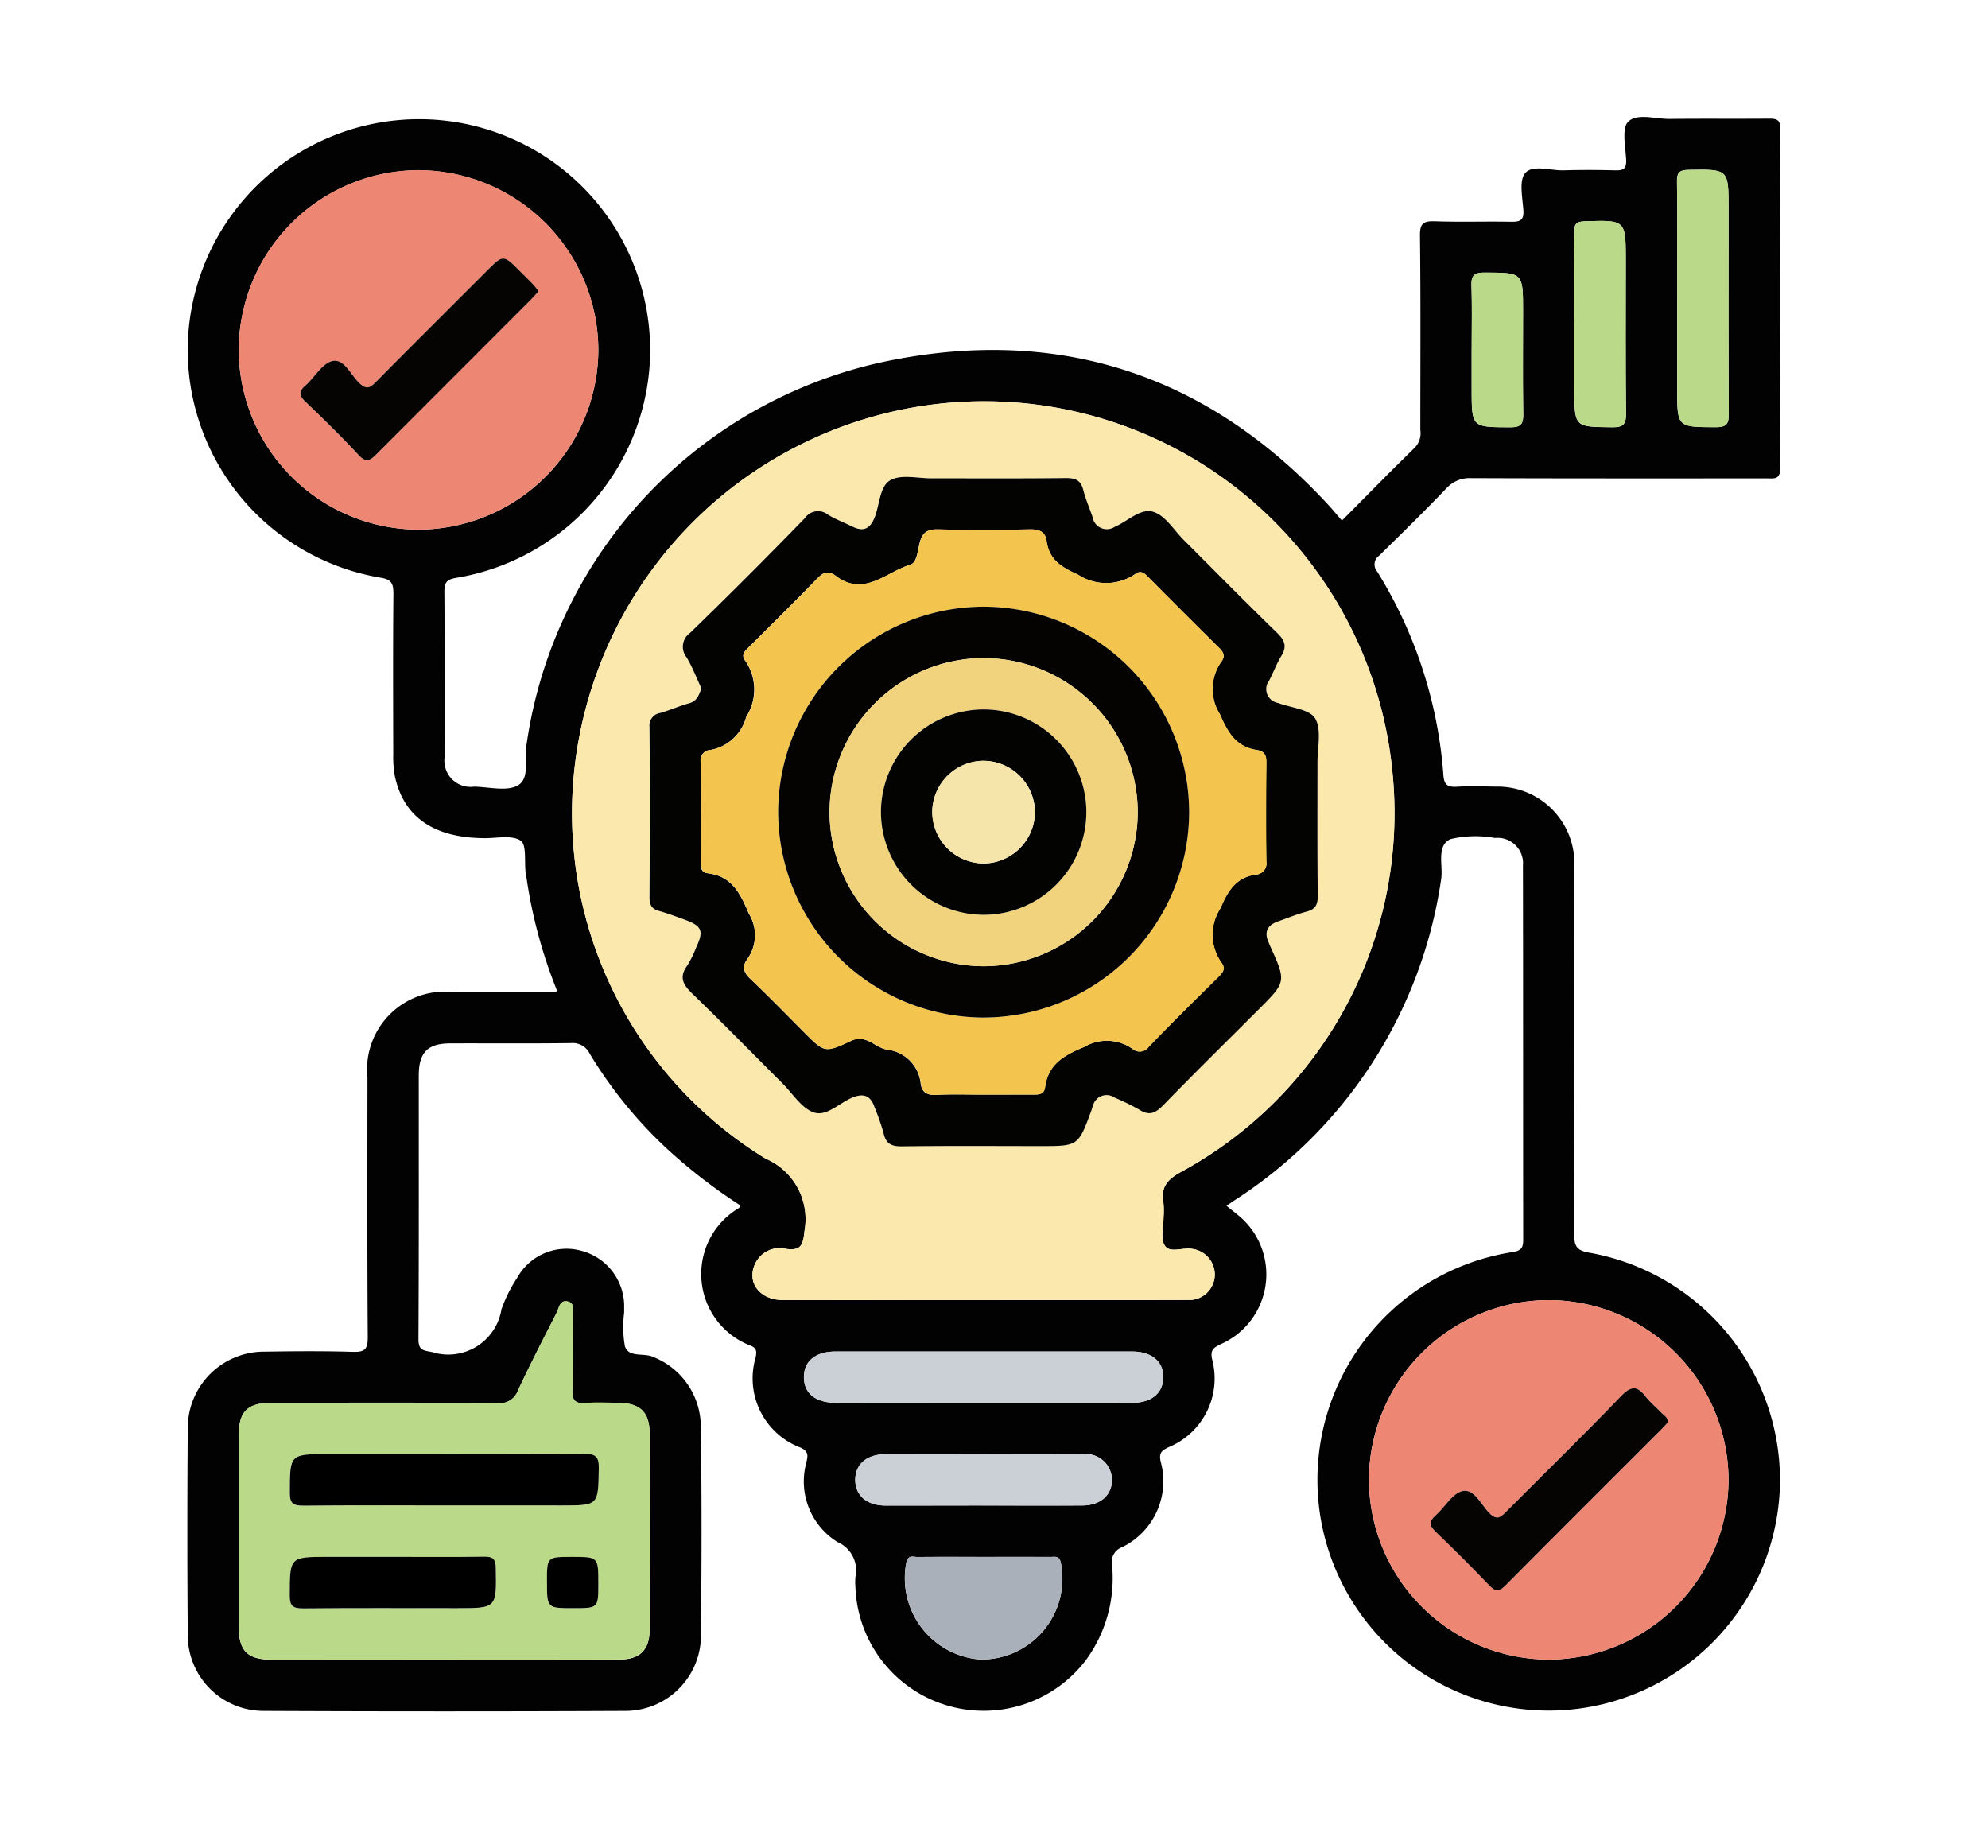 <svg xmlns="http://www.w3.org/2000/svg" width="85" height="79" viewBox="0 0 85 79">
  <g id="Grupo_957856" data-name="Grupo 957856" transform="translate(-180 -1434)">
    <rect id="Rectángulo_307000" data-name="Rectángulo 307000" width="85" height="79" transform="translate(180 1434)" fill="none"/>
    <g id="Grupo_957399" data-name="Grupo 957399" transform="translate(188 1439)">
      <path id="Trazado_632289" data-name="Trazado 632289" d="M-256.228,38.726c1.058-1.064,2.08-2.111,3.128-3.132a.892.892,0,0,0,.223-.746c0-2.768.018-5.536-.015-8.3-.007-.538.156-.636.646-.619,1.074.038,2.151,0,3.226.02.388.009.582-.042.549-.505-.039-.54-.193-1.276.084-1.583.328-.363,1.074-.094,1.638-.111.731-.021,1.464-.019,2.2,0,.332.009.491-.049.473-.439-.026-.565-.2-1.362.09-1.643.383-.37,1.166-.108,1.776-.115,1.418-.016,2.838,0,4.256-.012.339,0,.469.063.468.443q-.021,7.24,0,14.48c0,.525-.268.458-.589.458-4.21,0-8.42.006-12.63-.011a1.341,1.341,0,0,0-1.069.45c-.935.973-1.9,1.921-2.862,2.863a.461.461,0,0,0-.083.684,19.157,19.157,0,0,1,2.829,8.7c.027.371.139.518.531.5.57-.034,1.144-.015,1.716-.007A3.286,3.286,0,0,1-246.29,53.5q.014,7.858-.007,15.715c0,.511.073.721.66.817a9.877,9.877,0,0,1,8.133,10A9.9,9.9,0,0,1-245.93,89.5a9.892,9.892,0,0,1-11.2-8.066A9.857,9.857,0,0,1-248.909,70c.362-.063.432-.2.431-.528-.008-5.33,0-10.66-.011-15.99a1.09,1.09,0,0,0-1.2-1.185,4.625,4.625,0,0,0-1.9.05c-.622.291-.3,1.14-.4,1.731a19.671,19.671,0,0,1-8.867,13.734c-.093.062-.183.128-.306.214.158.128.3.24.436.353a3.258,3.258,0,0,1-.664,5.552c-.337.16-.483.263-.383.682a3.177,3.177,0,0,1-1.838,3.721c-.316.146-.454.245-.367.63a3.137,3.137,0,0,1-1.679,3.671.662.662,0,0,0-.4.745,5.932,5.932,0,0,1-1.12,4.071,5.489,5.489,0,0,1-6,1.917,5.485,5.485,0,0,1-3.854-5.056,2.589,2.589,0,0,1,0-.411,1.32,1.32,0,0,0-.767-1.5,3.052,3.052,0,0,1-1.33-3.4c.061-.274.115-.463-.243-.635a3.162,3.162,0,0,1-1.927-3.85c.051-.259.052-.414-.235-.52a3.277,3.277,0,0,1-.476-5.878c.016-.01.019-.04.053-.114a23.177,23.177,0,0,1-3.256-2.535,18.941,18.941,0,0,1-3.174-3.94.808.808,0,0,0-.808-.461c-1.716.023-3.432.006-5.148.012-.979,0-1.358.387-1.358,1.379,0,3.751.008,7.5-.013,11.255,0,.467.164.493.569.561a2.305,2.305,0,0,0,2.98-1.824,6.059,6.059,0,0,1,.67-1.344,2.408,2.408,0,0,1,2.687-1.175,2.454,2.454,0,0,1,1.889,2.322c0,.114,0,.229,0,.343a4.75,4.75,0,0,0,.031,1.431c.171.513.815.263,1.225.465a3.212,3.212,0,0,1,2.021,2.938c.046,3,.036,5.993.007,8.99a3.231,3.231,0,0,1-3.2,3.2q-7.756.035-15.513,0a3.241,3.241,0,0,1-3.23-3.243q-.035-4.426,0-8.853a3.266,3.266,0,0,1,3.282-3.265c1.258-.018,2.518-.03,3.775.009.5.016.643-.1.639-.626-.026-3.706-.015-7.412-.013-11.117a3.325,3.325,0,0,1,3.67-3.641l4.256,0a1.24,1.24,0,0,0,.188-.039,20.954,20.954,0,0,1-1.316-4.866c-.009-.068-.027-.135-.035-.2-.058-.476.048-1.195-.211-1.368-.369-.247-1.006-.106-1.528-.107-2.169-.005-3.471-.888-3.85-2.643a4.614,4.614,0,0,1-.071-.954c-.005-2.288-.014-4.575.007-6.863,0-.443-.092-.607-.573-.682a9.884,9.884,0,0,1-8.22-9.925,9.894,9.894,0,0,1,8.405-9.561,9.877,9.877,0,0,1,11.357,10.161,9.909,9.909,0,0,1-8.268,9.334c-.4.063-.525.181-.522.588.019,2.356,0,4.712.012,7.068a1.12,1.12,0,0,0,1.256,1.275c.641.01,1.412.219,1.887-.062.508-.3.258-1.161.363-1.772a19.578,19.578,0,0,1,15.865-16.45c7.276-1.353,13.488.851,18.5,6.332C-256.571,38.321-256.414,38.511-256.228,38.726Zm-15.334,33.328h1.921c2.265,0,4.529.007,6.793-.005a1.092,1.092,0,0,0,1.18-1.073,1.112,1.112,0,0,0-1-1.113c-.392-.057-.933.2-1.144-.146-.182-.3-.044-.8-.046-1.212a3.485,3.485,0,0,0-.006-.616c-.123-.66.171-.994.75-1.311a17.456,17.456,0,0,0,9.037-17.149,17.536,17.536,0,0,0-20.4-15.554A17.645,17.645,0,0,0-288.8,47.784a17.318,17.318,0,0,0,7.937,18.226,2.815,2.815,0,0,1,1.656,3.088c-.061.589-.139.856-.78.77a1.156,1.156,0,0,0-1.325.621c-.385.793.179,1.56,1.173,1.563C-277.28,72.06-274.421,72.055-271.562,72.055Zm-24.151-32.942a7.714,7.714,0,0,0,7.69-7.665,7.711,7.711,0,0,0-7.65-7.7,7.711,7.711,0,0,0-7.724,7.7A7.714,7.714,0,0,0-295.714,39.113ZM-239.7,79.736a7.714,7.714,0,0,0-7.674-7.68,7.712,7.712,0,0,0-7.7,7.654,7.715,7.715,0,0,0,7.707,7.716A7.717,7.717,0,0,0-239.7,79.736Zm-54.925,7.691c2.493,0,4.987,0,7.48,0,.9,0,1.313-.4,1.315-1.288q.011-4.185,0-8.37c0-.926-.407-1.309-1.355-1.318-.457,0-.917-.028-1.372.007-.434.033-.594-.086-.578-.554.037-1.051.018-2.1.007-3.155,0-.23.124-.569-.22-.635-.329-.063-.36.294-.465.5-.56,1.1-1.126,2.193-1.647,3.31a.818.818,0,0,1-.885.537c-3.2-.022-6.405-.013-9.608-.011-1.082,0-1.445.36-1.447,1.432q0,4.048,0,8.1c0,1.08.364,1.448,1.43,1.45Q-298.3,87.43-294.624,87.427Zm23-10.98c2.147,0,4.294,0,6.44,0,.813,0,1.3-.412,1.317-1.074.014-.686-.492-1.118-1.341-1.118q-6.338,0-12.675,0c-.86,0-1.358.418-1.35,1.108s.505,1.083,1.374,1.085Q-274.739,76.451-271.622,76.447Zm.059,6.589c-.936,0-1.872-.006-2.807.005-.175,0-.394-.107-.477.22a3.485,3.485,0,0,0,3.142,4.162,3.455,3.455,0,0,0,3.46-4.124c-.06-.326-.254-.26-.442-.261C-269.645,83.033-270.6,83.036-271.563,83.036Zm29.67-53.866v3.9c0,1.676,0,1.656,1.651,1.662.465,0,.556-.147.554-.577-.018-2.922-.009-5.844-.009-8.765,0-1.705,0-1.69-1.72-1.66-.4.007-.488.134-.484.507C-241.883,25.882-241.893,27.526-241.893,29.169Zm-29.673,51.67c1.415,0,2.83.007,4.245,0,.785-.005,1.281-.464,1.26-1.129a1.114,1.114,0,0,0-1.258-1.061q-4.211-.01-8.422,0c-.8,0-1.292.427-1.293,1.094s.488,1.092,1.292,1.1C-274.351,80.844-272.958,80.839-271.566,80.839Zm25.28-50.534v2.806c0,1.629,0,1.606,1.62,1.624.5.006.592-.154.586-.615-.024-2.167-.011-4.335-.011-6.5,0-1.758,0-1.744-1.757-1.69-.376.012-.45.135-.445.476C-246.276,27.7-246.286,29-246.286,30.3Zm-4.393,1.07v1.71c0,1.667,0,1.645,1.66,1.651.48,0,.55-.17.544-.586-.022-1.459-.008-2.918-.008-4.378,0-1.666,0-1.644-1.66-1.651-.481,0-.556.17-.544.586C-250.661,29.6-250.68,30.486-250.68,31.375Z" transform="translate(305.605 -21.467)" fill="#020202"/>
      <path id="Trazado_632290" data-name="Trazado 632290" d="M-228.189,104.11c-2.859,0-5.718.005-8.577,0-.995,0-1.558-.77-1.173-1.563a1.156,1.156,0,0,1,1.325-.621c.641.086.719-.18.78-.77a2.815,2.815,0,0,0-1.656-3.088,17.318,17.318,0,0,1-7.937-18.226A17.645,17.645,0,0,1-231.1,65.93a17.537,17.537,0,0,1,20.4,15.554,17.456,17.456,0,0,1-9.037,17.149c-.578.317-.873.651-.749,1.311a3.491,3.491,0,0,1,.006.616c0,.411-.136.908.046,1.212.21.35.751.088,1.144.146a1.112,1.112,0,0,1,1,1.113,1.092,1.092,0,0,1-1.18,1.073c-2.265.012-4.529,0-6.793.005ZM-240.24,77.959c-.113.3-.2.542-.522.629-.418.113-.817.29-1.231.416a.542.542,0,0,0-.471.608c.021,2.425.017,4.849,0,7.274,0,.325.09.5.406.585.373.1.737.242,1.1.374.735.268.824.477.5,1.16a4.686,4.686,0,0,1-.391.8c-.367.5-.175.825.221,1.208,1.3,1.255,2.564,2.548,3.843,3.825.437.436.811,1.059,1.339,1.246.552.2,1.1-.408,1.662-.636.494-.2.78-.065.944.421a10.277,10.277,0,0,1,.382,1.1c.1.476.355.576.814.569,1.967-.027,3.935-.012,5.9-.012,1.613,0,1.613,0,2.176-1.531.024-.064.037-.133.064-.195a.6.6,0,0,1,.926-.348,10.276,10.276,0,0,1,1.044.51c.439.29.71.15,1.044-.193,1.34-1.377,2.71-2.725,4.069-4.084,1.188-1.187,1.188-1.187.481-2.739-.019-.042-.032-.086-.051-.127-.212-.451-.054-.739.4-.9.409-.144.811-.311,1.229-.421.378-.1.474-.3.469-.681-.022-1.9-.007-3.8-.012-5.7,0-.639.186-1.4-.1-1.878-.237-.4-1.039-.455-1.591-.663a.6.6,0,0,1-.369-.965c.175-.346.312-.715.514-1.043.252-.409.15-.668-.184-.991-1.348-1.3-2.661-2.645-3.989-3.969-.421-.42-.783-1.032-1.289-1.2-.557-.182-1.1.4-1.663.64a.616.616,0,0,1-.946-.423c-.138-.387-.3-.767-.4-1.163s-.319-.508-.723-.5c-1.922.022-3.844.008-5.766.011-.594,0-1.294-.176-1.752.078s-.459,1.036-.672,1.582c-.187.479-.469.643-.948.408-.348-.171-.715-.308-1.045-.509a.685.685,0,0,0-1,.148q-2.418,2.483-4.9,4.9a.723.723,0,0,0-.149,1.052C-240.619,77.062-240.44,77.532-240.24,77.959Z" transform="translate(262.232 -53.523)" fill="#fae8ad"/>
      <path id="Trazado_632291" data-name="Trazado 632291" d="M-289.894,45.112a7.714,7.714,0,0,1-7.684-7.671,7.711,7.711,0,0,1,7.724-7.7,7.711,7.711,0,0,1,7.65,7.7A7.714,7.714,0,0,1-289.894,45.112Zm5.136-10.186a3.257,3.257,0,0,0-.209-.269c-.19-.2-.386-.39-.58-.584-.723-.723-.723-.723-1.422-.024-1.585,1.585-3.176,3.165-4.752,4.759-.255.258-.408.323-.709.033-.363-.35-.645-1.046-1.143-.935-.436.1-.752.693-1.146,1.039-.288.253-.3.429-.01.7.778.741,1.546,1.5,2.278,2.282.312.334.473.255.751-.026q3.284-3.315,6.593-6.6C-285,35.189-284.892,35.07-284.759,34.926Z" transform="translate(299.786 -27.467)" fill="#ed8773"/>
      <path id="Trazado_632292" data-name="Trazado 632292" d="M-106.512,213.07a7.717,7.717,0,0,1-7.666,7.69,7.715,7.715,0,0,1-7.707-7.716,7.712,7.712,0,0,1,7.7-7.654A7.714,7.714,0,0,1-106.512,213.07Zm-2.6-2.45c.009-.2-.125-.272-.215-.366-.238-.247-.51-.466-.72-.734-.358-.456-.609-.491-1.053-.028-1.6,1.667-3.256,3.277-4.885,4.916-.243.245-.407.438-.758.08s-.639-1.048-1.141-.933c-.437.1-.751.695-1.146,1.041-.292.256-.29.432,0,.7q1.167,1.112,2.281,2.28c.257.268.412.312.7.021,2.22-2.244,4.458-4.47,6.69-6.7C-109.268,210.8-109.181,210.7-109.11,210.62Z" transform="translate(172.418 -154.801)" fill="#ed8773"/>
      <path id="Trazado_632293" data-name="Trazado 632293" d="M-288.809,220.888q-3.672,0-7.343,0c-1.066,0-1.429-.37-1.43-1.45q0-4.048,0-8.1c0-1.071.365-1.431,1.446-1.432,3.2,0,6.405-.011,9.608.011a.818.818,0,0,0,.885-.537c.52-1.117,1.087-2.212,1.647-3.31.105-.206.136-.563.465-.5.344.066.218.4.22.635.01,1.052.03,2.1-.007,3.155-.016.468.144.587.578.554.455-.035.914-.011,1.372-.007.948.009,1.353.392,1.355,1.318q.009,4.185,0,8.37c0,.886-.413,1.286-1.315,1.288C-283.823,220.892-286.316,220.888-288.809,220.888Zm.016-6.588h5c1.595,0,1.568,0,1.6-1.581.01-.53-.15-.63-.647-.627-3.632.022-7.264.012-10.9.012-1.678,0-1.659,0-1.664,1.65,0,.463.143.56.576.555C-292.814,214.288-290.8,214.3-288.793,214.3ZM-291,216.5h-2.739c-1.676,0-1.656,0-1.662,1.651,0,.463.144.559.576.555,2.191-.021,4.382-.01,6.574-.01,1.7,0,1.69,0,1.66-1.719-.007-.4-.131-.49-.506-.485C-288.4,216.509-289.7,216.5-291,216.5Zm6.595,1.052c0,1.143,0,1.143,1.121,1.143,1.075,0,1.075,0,1.075-1.052,0-1.143,0-1.143-1.121-1.143C-284.4,216.5-284.4,216.5-284.4,217.549Z" transform="translate(299.79 -154.929)" fill="#bbda89"/>
      <path id="Trazado_632294" data-name="Trazado 632294" d="M-202.109,215.564q-3.117,0-6.235,0c-.869,0-1.366-.4-1.374-1.085s.49-1.107,1.35-1.108q6.338,0,12.675,0c.849,0,1.355.432,1.341,1.118-.014.662-.5,1.072-1.317,1.074C-197.816,215.567-199.962,215.564-202.109,215.564Z" transform="translate(236.092 -160.584)" fill="#cbcfd6"/>
      <path id="Trazado_632295" data-name="Trazado 632295" d="M-190.73,245.279c.959,0,1.917,0,2.876,0,.188,0,.381-.065.442.261a3.455,3.455,0,0,1-3.46,4.124,3.485,3.485,0,0,1-3.143-4.162c.083-.327.3-.218.477-.22C-192.6,245.273-191.666,245.279-190.73,245.279Z" transform="translate(224.773 -183.711)" fill="#a9b0ba"/>
      <path id="Trazado_632296" data-name="Trazado 632296" d="M-73.992,35.119c0-1.643.01-3.287-.008-4.93,0-.373.084-.5.484-.507,1.72-.03,1.72-.045,1.72,1.66,0,2.922-.009,5.844.009,8.765,0,.43-.088.579-.554.577-1.651-.006-1.651.014-1.651-1.662Q-73.993,37.071-73.992,35.119Z" transform="translate(137.704 -27.417)" fill="#bbda89"/>
      <path id="Trazado_632297" data-name="Trazado 632297" d="M-196.265,231.529c-1.392,0-2.784.005-4.177,0-.8,0-1.292-.43-1.292-1.1s.489-1.092,1.293-1.094q4.211-.009,8.422,0a1.114,1.114,0,0,1,1.258,1.061c.021.665-.475,1.123-1.26,1.129C-193.435,231.535-194.849,231.529-196.265,231.529Z" transform="translate(230.303 -172.157)" fill="#cbcfd6"/>
      <path id="Trazado_632298" data-name="Trazado 632298" d="M-89.962,42.02c0-1.3.01-2.6-.007-3.9,0-.341.069-.464.445-.476,1.757-.053,1.757-.067,1.757,1.69,0,2.168-.013,4.335.011,6.5.005.461-.087.621-.586.615-1.62-.018-1.62,0-1.62-1.624Q-89.962,43.423-89.962,42.02Z" transform="translate(149.28 -33.183)" fill="#bbda89"/>
      <path id="Trazado_632299" data-name="Trazado 632299" d="M-105.941,48.912c0-.889.019-1.779-.008-2.667-.013-.416.063-.588.544-.586,1.66.007,1.66-.015,1.66,1.651,0,1.459-.013,2.919.008,4.378.006.416-.064.588-.544.586-1.66-.006-1.66.016-1.66-1.651Z" transform="translate(160.866 -39.004)" fill="#bbda89"/>
      <path id="Trazado_632300" data-name="Trazado 632300" d="M-231.512,86.473c-.2-.427-.38-.9-.632-1.325a.723.723,0,0,1,.149-1.052q2.487-2.414,4.9-4.9a.685.685,0,0,1,1-.148c.33.2.7.338,1.045.509.479.235.761.071.948-.408.213-.545.208-1.325.672-1.582s1.158-.076,1.752-.078c1.922,0,3.844.011,5.766-.011.4,0,.62.1.723.5s.265.776.4,1.163a.616.616,0,0,0,.946.423c.558-.235,1.106-.821,1.663-.64.506.165.868.777,1.289,1.2,1.328,1.325,2.642,2.664,3.989,3.969.334.323.436.583.184.991-.2.328-.338.7-.514,1.043a.6.6,0,0,0,.369.965c.552.208,1.354.266,1.591.663.285.476.1,1.239.1,1.878,0,1.9-.01,3.8.012,5.7,0,.381-.091.581-.47.681-.418.11-.82.277-1.229.421-.45.158-.608.447-.4.9.02.041.032.086.051.127.707,1.552.707,1.552-.481,2.739-1.359,1.359-2.729,2.707-4.069,4.084-.334.343-.6.483-1.044.193a10.277,10.277,0,0,0-1.044-.51.6.6,0,0,0-.926.348c-.028.062-.041.131-.064.195-.563,1.531-.563,1.531-2.176,1.531-1.968,0-3.936-.016-5.9.012-.459.007-.712-.093-.814-.569a10.263,10.263,0,0,0-.382-1.1c-.164-.486-.45-.622-.944-.421-.561.228-1.11.831-1.662.636-.527-.186-.9-.81-1.339-1.246-1.279-1.277-2.543-2.569-3.843-3.825-.4-.383-.588-.706-.221-1.208a4.689,4.689,0,0,0,.391-.8c.321-.683.232-.893-.5-1.16-.364-.133-.728-.27-1.1-.374-.316-.088-.408-.26-.406-.585.014-2.425.018-4.85,0-7.274a.542.542,0,0,1,.471-.608c.415-.125.814-.3,1.231-.416C-231.71,87.015-231.624,86.774-231.512,86.473Zm12.049,17.366c.709,0,1.418,0,2.128,0,.241,0,.468,0,.51-.312.132-.988.806-1.364,1.666-1.72a1.909,1.909,0,0,1,2.072.076.47.47,0,0,0,.7-.09c.967-1.006,1.962-1.985,2.955-2.965.194-.191.356-.362.146-.633a2.063,2.063,0,0,1-.04-2.321c.322-.75.657-1.306,1.5-1.44a.476.476,0,0,0,.463-.547c-.024-1.418-.018-2.836,0-4.254,0-.306-.093-.479-.395-.524-.9-.134-1.247-.74-1.589-1.527a2.018,2.018,0,0,1,.063-2.258c.171-.226.1-.4-.1-.586q-1.541-1.515-3.059-3.056c-.163-.165-.308-.262-.526-.1a2.2,2.2,0,0,1-2.452.023c-.7-.315-1.224-.629-1.337-1.424-.06-.422-.318-.517-.724-.509-1.3.026-2.609.031-3.912,0-.441-.011-.665.117-.78.542-.093.346-.115.881-.416.971-1.033.307-1.977,1.407-3.2.463-.273-.211-.5-.16-.758.107-.969,1-1.964,1.983-2.955,2.965-.175.173-.326.327-.133.577a2.156,2.156,0,0,1,.039,2.385,1.952,1.952,0,0,1-1.522,1.422.436.436,0,0,0-.429.5c.018,1.441.01,2.882.006,4.323,0,.224.02.416.3.45,1.031.125,1.388.861,1.753,1.722a1.762,1.762,0,0,1-.062,1.946c-.256.343-.148.587.146.866.78.74,1.528,1.513,2.288,2.273.866.868.873.883,2.008.355.628-.292,1,.278,1.508.376a1.629,1.629,0,0,1,1.462,1.458c.056.388.289.5.676.478C-220.791,103.815-220.126,103.84-219.462,103.84Z" transform="translate(253.503 -62.037)" fill="#030302"/>
      <path id="Trazado_632301" data-name="Trazado 632301" d="M-277.808,44.9c-.133.144-.237.263-.348.375q-3.3,3.3-6.593,6.6c-.278.281-.44.36-.751.026-.732-.786-1.5-1.541-2.278-2.282-.288-.275-.277-.451.01-.7.394-.346.709-.942,1.146-1.039.5-.111.78.585,1.143.935.3.29.454.225.709-.033,1.576-1.594,3.166-3.174,4.752-4.759.7-.7.7-.7,1.422.024.194.194.391.386.58.584A3.256,3.256,0,0,1-277.808,44.9Z" transform="translate(292.835 -37.443)" fill="#060403"/>
      <path id="Trazado_632302" data-name="Trazado 632302" d="M-102.16,220.558c-.071.079-.157.183-.253.278-2.232,2.232-4.47,4.458-6.69,6.7-.288.291-.443.247-.7-.021q-1.116-1.164-2.281-2.28c-.285-.272-.287-.448,0-.7.395-.346.708-.94,1.146-1.041.5-.115.791.575,1.141.933s.515.165.758-.079c1.629-1.639,3.286-3.249,4.885-4.916.444-.463.7-.429,1.053.028.21.268.483.487.72.734C-102.285,220.286-102.151,220.357-102.16,220.558Z" transform="translate(165.468 -164.74)" fill="#060403"/>
      <path id="Trazado_632303" data-name="Trazado 632303" d="M-283.036,231.5c-2.01,0-4.021-.012-6.03.01-.433,0-.578-.092-.576-.555.006-1.65-.014-1.65,1.664-1.65,3.632,0,7.264.01,10.9-.012.5,0,.657.1.647.627-.03,1.581,0,1.581-1.6,1.581Z" transform="translate(294.033 -172.131)"/>
      <path id="Trazado_632304" data-name="Trazado 632304" d="M-285.241,245.284c1.3,0,2.6.013,3.9-.008.375-.006.5.087.506.485.03,1.719.045,1.719-1.66,1.719-2.191,0-4.383-.011-6.574.01-.432,0-.578-.092-.576-.555.006-1.651-.014-1.651,1.662-1.651Z" transform="translate(294.033 -183.717)"/>
      <path id="Trazado_632305" data-name="Trazado 632305" d="M-249.666,246.358c0-1.052,0-1.052,1.075-1.052,1.121,0,1.121,0,1.121,1.143,0,1.052,0,1.052-1.075,1.052C-249.666,247.5-249.666,247.5-249.666,246.358Z" transform="translate(265.052 -183.738)"/>
      <path id="Trazado_632306" data-name="Trazado 632306" d="M-213.663,109.75c-.664,0-1.328-.025-1.99.01-.386.02-.62-.09-.676-.478a1.629,1.629,0,0,0-1.462-1.458c-.508-.1-.88-.668-1.508-.376-1.135.528-1.142.512-2.008-.355-.76-.761-1.508-1.534-2.288-2.273-.294-.279-.4-.523-.146-.866a1.762,1.762,0,0,0,.062-1.946c-.365-.861-.722-1.6-1.753-1.722-.276-.034-.3-.226-.3-.45,0-1.441.012-2.882-.006-4.323a.436.436,0,0,1,.429-.5,1.952,1.952,0,0,0,1.522-1.422,2.156,2.156,0,0,0-.039-2.385c-.193-.25-.042-.4.133-.577.991-.982,1.986-1.961,2.955-2.965.257-.266.485-.318.758-.107,1.219.943,2.163-.157,3.2-.463.3-.09.323-.625.416-.971.115-.425.338-.553.78-.542,1.3.034,2.608.028,3.912,0,.406-.008.664.088.724.509.113.8.634,1.108,1.337,1.424a2.2,2.2,0,0,0,2.452-.023c.218-.162.363-.065.526.1q1.521,1.536,3.059,3.056c.194.19.267.36.1.586a2.018,2.018,0,0,0-.063,2.258c.342.788.693,1.393,1.589,1.527.3.045.4.218.395.524-.014,1.418-.02,2.837,0,4.254a.476.476,0,0,1-.463.547c-.845.134-1.18.69-1.5,1.44a2.063,2.063,0,0,0,.04,2.321c.21.271.048.441-.146.633-.993.98-1.988,1.959-2.955,2.965a.47.47,0,0,1-.7.09,1.909,1.909,0,0,0-2.072-.076c-.86.355-1.534.731-1.666,1.72-.042.314-.268.314-.51.312C-212.244,109.746-212.954,109.75-213.663,109.75Zm-8.77-12.124a8.812,8.812,0,0,0,8.707,8.83,8.808,8.808,0,0,0,8.866-8.739,8.807,8.807,0,0,0-8.707-8.828A8.808,8.808,0,0,0-222.433,97.626Z" transform="translate(247.704 -67.947)" fill="#f4c54e"/>
      <path id="Trazado_632307" data-name="Trazado 632307" d="M-213.729,106.34a8.808,8.808,0,0,1,8.866-8.738,8.807,8.807,0,0,1,8.707,8.828,8.808,8.808,0,0,1-8.866,8.739A8.812,8.812,0,0,1-213.729,106.34Zm8.774-6.541a6.609,6.609,0,0,0-6.577,6.6,6.612,6.612,0,0,0,6.6,6.576,6.609,6.609,0,0,0,6.577-6.6A6.606,6.606,0,0,0-204.955,99.8Z" transform="translate(239 -76.661)" fill="#040301"/>
      <path id="Trazado_632308" data-name="Trazado 632308" d="M-199.162,105.59a6.606,6.606,0,0,1,6.6,6.575,6.609,6.609,0,0,1-6.577,6.6,6.612,6.612,0,0,1-6.6-6.576A6.609,6.609,0,0,1-199.162,105.59Zm-.006,10.978a4.4,4.4,0,0,0,4.409-4.391,4.4,4.4,0,0,0-4.34-4.391,4.4,4.4,0,0,0-4.443,4.356A4.407,4.407,0,0,0-199.169,116.568Z" transform="translate(233.208 -82.452)" fill="#f1d37d"/>
      <path id="Trazado_632309" data-name="Trazado 632309" d="M-193.379,122.354a4.407,4.407,0,0,1-4.373-4.426,4.4,4.4,0,0,1,4.443-4.356,4.4,4.4,0,0,1,4.34,4.391A4.4,4.4,0,0,1-193.379,122.354Zm-.005-6.586a2.205,2.205,0,0,0-2.172,2.183,2.212,2.212,0,0,0,2.217,2.207,2.215,2.215,0,0,0,2.173-2.185A2.212,2.212,0,0,0-193.384,115.768Z" transform="translate(227.418 -88.238)" fill="#030302"/>
      <path id="Trazado_632310" data-name="Trazado 632310" d="M-187.6,121.556a2.212,2.212,0,0,1,2.219,2.206,2.215,2.215,0,0,1-2.173,2.184,2.212,2.212,0,0,1-2.218-2.207A2.205,2.205,0,0,1-187.6,121.556Z" transform="translate(221.629 -94.026)" fill="#f6e5ab"/>
    </g>
  </g>
</svg>
